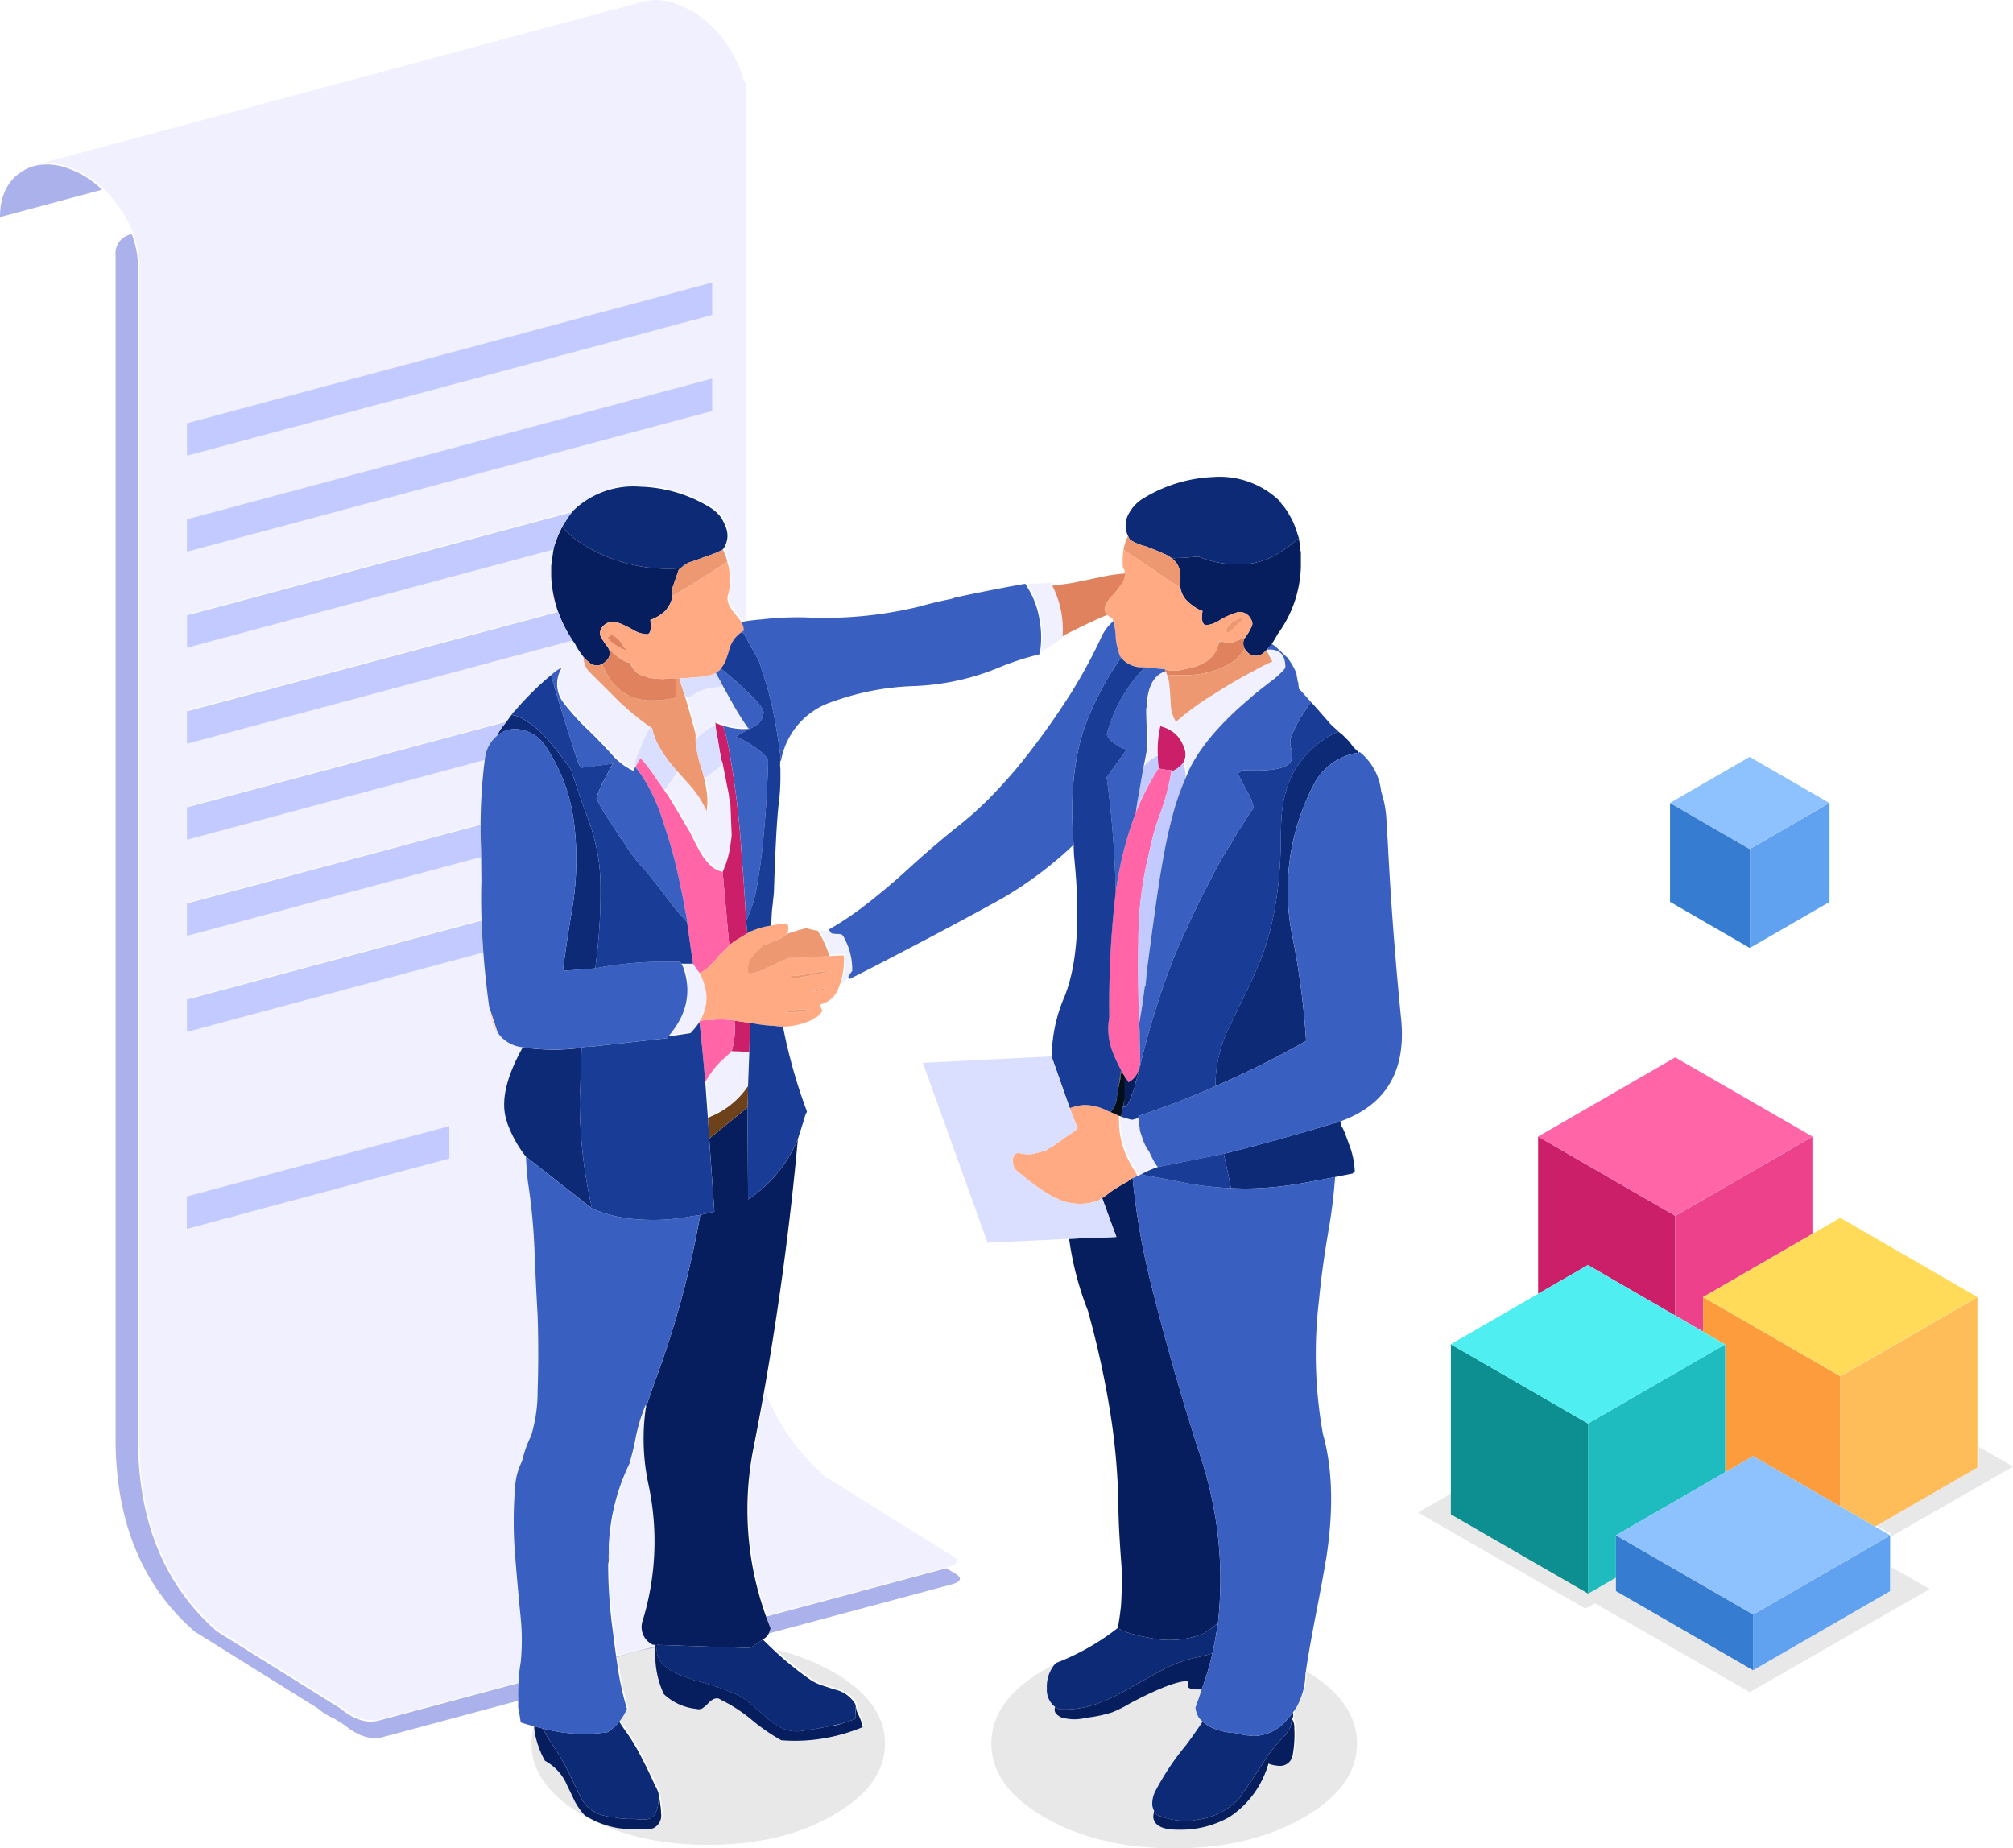 <svg xmlns="http://www.w3.org/2000/svg" xmlns:xlink="http://www.w3.org/1999/xlink" width="282.634" height="259.504" viewBox="0 0 282.634 259.504">
  <defs>
    <linearGradient id="linear-gradient" x1="-4133.547" y1="-1161.319" x2="-3919.01" y2="-1161.319" gradientUnits="objectBoundingBox">
      <stop offset="0" stop-color="#01253d"/>
      <stop offset="1" stop-color="#185076"/>
    </linearGradient>
  </defs>
  <g id="Grupo_10030" data-name="Grupo 10030" transform="translate(-1504.21 -25.099)">
    <path id="Trazado_1639" data-name="Trazado 1639" d="M1538.426,48.6a8.16,8.16,0,0,0-4.456-.438l84.551-22.717a7.7,7.7,0,0,1,5.171.242,14.3,14.3,0,0,1,6.836,5.413,15.89,15.89,0,0,1,2.523,5.261,2.352,2.352,0,0,1,.412,1.539V112.16l-.617.1v-.089q-.188-.277-1-1.27-1.27-1.548-.725-2.729a8.9,8.9,0,0,0-.188-4.366,6.065,6.065,0,0,0-.626-1.727,3.183,3.183,0,0,0,.358-3.275,6.04,6.04,0,0,0-.644-1.271,5.621,5.621,0,0,0-1.53-1.369,19.726,19.726,0,0,0-9.824-2.908,12.074,12.074,0,0,0-9.359,3.373q-.088.1-.175.206l-54.054,14.485v4.545l51.459-13.792q-.168,1.068-.327,2.277V105.9a17.509,17.509,0,0,0,.975,4.943l-52.117,13.962v4.545l54.148-14.508q.174.26.358.514l.179.358a14.183,14.183,0,0,0,1,1.458,2.992,2.992,0,0,0,.734,2q2.029,2.023,3.163,3.158.746.747,1.105,1.109,1.444,1.335,2.787,2.393.855.676,1.668,1.239a.625.625,0,0,0-.277.277,16.031,16.031,0,0,0-1.091,2.452,12.706,12.706,0,0,0-.9,2.273.921.921,0,0,0,.179.358.3.3,0,0,1-.089.2,1.131,1.131,0,0,0-.268.537,8.615,8.615,0,0,1-3-2.264q-1.553-1.705-3.1-3.221-.363-.355-.725-.7a34.125,34.125,0,0,1-2.662-2.944q-.126-.163-.246-.322a4.3,4.3,0,0,1-.447-4.823.258.258,0,0,1,.089-.179h-.089a5.677,5.677,0,0,0-1.369.993,42.232,42.232,0,0,0-4.992,4.921,4.12,4.12,0,0,0-.546.626q-.416.583-.751,1.02l-44.852,12.016v4.545l41.81-11.2a74.715,74.715,0,0,0-.586,9.095l-41.224,11.045v4.545l41.3-11.063.031,3.449q-.071,2.452.009,4.957.009.258.018.519l-41.354,11.076V169.8l41.6-11.148q.291,3.855.823,7.685.268,1.449.537,2.639a11.005,11.005,0,0,0,.635.913q.125.179.268.358a4.8,4.8,0,0,0,3.283,1.727q-3.552,6.361-2.281,10.262a5.349,5.349,0,0,0,.277.823,16.628,16.628,0,0,0,2.452,4.277q.089,1.816.277,3.543a84.279,84.279,0,0,1,.913,9.359q.179,4.635.447,9.359.179,5.359,0,10.638a21.418,21.418,0,0,1-.913,6.272,16.292,16.292,0,0,0-1.262,3.543,9.33,9.33,0,0,0-1,3.811,58.571,58.571,0,0,0,0,9.269q.358,4.545.814,9.09a32.53,32.53,0,0,1,0,6,25.851,25.851,0,0,0-.34,3.015l-19.567,5.252q-2.541.68-5.4-1.682l-17.349-10.826q-10.871-9.484-11.085-26.412V62.285a13.265,13.265,0,0,0-.882-4.487,18.015,18.015,0,0,0-4.165-6.232A13.1,13.1,0,0,0,1538.426,48.6Z" transform="translate(-24.435 0)" fill="#f0f0ff" fill-rule="evenodd"/>
    <path id="Trazado_1640" data-name="Trazado 1640" d="M1938.783,1316.906a12.29,12.29,0,0,0,0,1.646,12.8,12.8,0,0,0,1.19,4.885,7.735,7.735,0,0,0,4.563,2.076,1.057,1.057,0,0,0,.957-.152,5.542,5.542,0,0,0,.8-.725q.966-.957,1.682-.4a21.222,21.222,0,0,1,4.321,2.8,26.743,26.743,0,0,0,4.161,2.881,23.95,23.95,0,0,0,5.834-.241,25.136,25.136,0,0,0,5.6-1.6,7.451,7.451,0,0,0-.555-1.673,3.189,3.189,0,0,1-.4-1.262v-.107a.562.562,0,0,1-.08-.233,4.479,4.479,0,0,0-2.8-2q-.555-.17-1.763-.564a7.407,7.407,0,0,1-1.593-.725,45.054,45.054,0,0,1-5.149-4.142,30.041,30.041,0,0,1,8.03,3.131q7.274,4.17,7.274,10.039,0,5.887-7.274,10.056t-17.536,4.161q-10.271.018-17.545-4.151t-7.274-10.065a8.925,8.925,0,0,1,.389-2.63l.165.045a6.73,6.73,0,0,0,.161,1.3,13.257,13.257,0,0,0,1.351,3.552,6.946,6.946,0,0,1,3.123,3.472q.349.707,1.056,2.192a8.937,8.937,0,0,0,1.422,2,12.844,12.844,0,0,0,4.527,1.763,19.358,19.358,0,0,0,4.966.081,1.941,1.941,0,0,0,1.208-2.129,10.305,10.305,0,0,0-.143-1.494,8.825,8.825,0,0,0-.206-1.127v-.143a4.38,4.38,0,0,0-.5-1.136q-.985-2.2-1.7-3.543a29.086,29.086,0,0,0-2.693-4.465q-.336-.5-.635-.953a6.85,6.85,0,0,0,.823-1.257,2.611,2.611,0,0,0,.268-.554,39.655,39.655,0,0,1-1.181-5.091q-.165-1.05-.318-2.111A33.658,33.658,0,0,1,1938.783,1316.906Z" transform="translate(-342.389 -1060.647)" fill="#1d1d1b" fill-rule="evenodd" opacity="0.1"/>
    <path id="Trazado_1641" data-name="Trazado 1641" d="M1983.013,1157.974a67.875,67.875,0,0,1-.644-9.359,2.569,2.569,0,0,0,.089-.546v-2a29.209,29.209,0,0,1,2.908-11.551q.367-1.271.734-2.908a24.826,24.826,0,0,1,1.548-5.359v.456a30.382,30.382,0,0,0,.358,10.692,38.055,38.055,0,0,1-.769,19.084,2.748,2.748,0,0,0,1.4,3.48l.376.013c0,.07-.009.14-.014.21l-5.507,1.476Q1983.236,1159.84,1983.013,1157.974Z" transform="translate(-392.596 -904.113)" fill="#f0f0ff" fill-rule="evenodd"/>
    <path id="Trazado_1642" data-name="Trazado 1642" d="M2094.044,1116.98a30.565,30.565,0,0,0,8.392,11.774l17.349,10.826q2.3,1.172-.062,1.807l-.125.036-25.33,6.8a44.3,44.3,0,0,1-1.709-23.978q.732-3.74,1.4-7.489Z" transform="translate(-482.324 -896.313)" fill="#f0f0ff" fill-rule="evenodd"/>
    <path id="Trazado_1643" data-name="Trazado 1643" d="M2147.2,754.913a1.305,1.305,0,0,1-.278-.456.4.4,0,0,0,.278.089,12.767,12.767,0,0,0,1.646.277,3.814,3.814,0,0,0,.9.09,1.684,1.684,0,0,1,.537.089,1.549,1.549,0,0,1,.376.546,9.339,9.339,0,0,1,1.083,4.545,7.646,7.646,0,0,0-.545.814,5.835,5.835,0,0,1-1.271,1.271.257.257,0,0,0,.09-.179,10.413,10.413,0,0,0,.546-4.08q-.457,0-2,.089A17.518,17.518,0,0,0,2147.2,754.913Z" transform="translate(-527.701 -598.845)" fill="#f0f0ff" fill-rule="evenodd"/>
    <path id="Trazado_1644" data-name="Trazado 1644" d="M2305.063,1351.169q0,.072-.072.537a1.363,1.363,0,0,0,.152.931q.617,1.163,3.248,1.163a13.809,13.809,0,0,0,7.265-1.781,13.325,13.325,0,0,0,5.484-7.489,4.923,4.923,0,0,0,1.387.3,1.8,1.8,0,0,0,2.013-1.467,16.294,16.294,0,0,0,.233-3.785,2.342,2.342,0,0,0-.313-1.315l.161-.385v-.465a.071.071,0,0,1-.072-.036q.264-.353.51-.724a9.972,9.972,0,0,0,1.271-4.635c.011-.082.023-.167.036-.255q7.032,4.229,7.032,10.106.009,6.093-7.516,10.406t-18.145,4.3q-10.63,0-18.145-4.312t-7.524-10.4q0-6.084,7.524-10.388.711-.407,1.449-.778a4.868,4.868,0,0,0-1.011,3.239,3.031,3.031,0,0,0,1.172,2.63.747.747,0,0,0-.081.34q-.072.582.85,1.092a6.324,6.324,0,0,0,3.552.081,18.716,18.716,0,0,0,3.632-.752,17.275,17.275,0,0,0,2.541-1.271q5.923-3.131,8.106-3.131a1.515,1.515,0,0,1,0,.76q.179.421,1.36.42.3,0,.6,0c-.023.058-.046.116-.067.175q-.367,1.19-.814,2.371a3.593,3.593,0,0,0,.447,1.36,3.808,3.808,0,0,0,.564.613q-.974,1.492-2.353,3.342a36.558,36.558,0,0,0-4.241,6.344,3.868,3.868,0,0,0-.465,2.076,2.588,2.588,0,0,0,.224.7Z" transform="translate(-638.667 -1071.979)" fill="#1d1d1b" fill-rule="evenodd" opacity="0.1"/>
    <path id="Trazado_1645" data-name="Trazado 1645" d="M2312.336,487.118a11.99,11.99,0,0,0-1.637-4.357l-.179-.376q3-.089,3.355-.179.089.09.286.277a13.517,13.517,0,0,1,1.44,7.086v.188a13.338,13.338,0,0,1-3.176,2.085A13.671,13.671,0,0,0,2312.336,487.118Z" transform="translate(-662.026 -375.311)" fill="#f0f0ff" fill-rule="evenodd"/>
    <path id="Trazado_1646" data-name="Trazado 1646" d="M1725.612,245.856l-73.742,19.755v4.545l73.742-19.755Z" transform="translate(-121.237 -181.254)" fill="#f0f0ff" fill-rule="evenodd"/>
    <path id="Trazado_1647" data-name="Trazado 1647" d="M1725.612,321.206l-73.742,19.755v4.545l73.742-19.755Z" transform="translate(-121.237 -243.121)" fill="#f0f0ff" fill-rule="evenodd"/>
    <path id="Trazado_1648" data-name="Trazado 1648" d="M2044.277,569.184q-.55-2.072-1.105-3.982-.177-.608-.354-1.2h.555a4.932,4.932,0,0,0,.9-.546,5.534,5.534,0,0,1,1.628-.635q.368-.069.7-.125.57-.1,1.029-.152a1.64,1.64,0,0,1,.465-.089q.725,1.271,1.172,2.094,1.08,1.933,1.987,3.248.243.354.474.662-.233.026-.474.036A9.336,9.336,0,0,1,2048.1,568a.693.693,0,0,0-.286-.089v-.089h-.179a4.89,4.89,0,0,1-.626-.268,1.05,1.05,0,0,0,.027.25.068.068,0,0,0,.009.027.317.317,0,0,0,.054.081l-.036.018a6.868,6.868,0,0,0-2.783,2.156Z" transform="translate(-442.229 -441.201)" fill="#f0f0ff" fill-rule="evenodd"/>
    <path id="Trazado_1649" data-name="Trazado 1649" d="M2028.443,619.994q1.774,1.949,2.214,2.5.478.621.863,1.226a12.482,12.482,0,0,1,.953,1.772,7.54,7.54,0,0,0,.094-2.053,14.8,14.8,0,0,0-.452-2.581,7.57,7.57,0,0,0,1.145-.752q.649-.5,1.494-1.253-.465-.725-.286-.993a.856.856,0,0,0,.107.447.266.266,0,0,0,.089.188v.089a.257.257,0,0,0,.089.179v.089l.814,4.1a3.849,3.849,0,0,1,.09.716q.089.376.179.823l.179,4.456-.232,1.754q-.224,1-.59,2.138-.191.541-.407,1.114l0,.013a.046.046,0,0,0,0,.013l-.022.058h-.027a3.831,3.831,0,0,1-1.118-.447,2.481,2.481,0,0,1-.349-.25,7.392,7.392,0,0,1-.872-.913q-.215-.26-.452-.573a32.7,32.7,0,0,1-1.727-3.266q-1.475-2.505-2.313-3.9-.711-1.183-.962-1.561a1.44,1.44,0,0,1-.367-.546q1.215-1.651,1.776-2.559l.049-.081Z" transform="translate(-428.886 -486.687)" fill="#f0f0ff" fill-rule="evenodd"/>
    <path id="Trazado_1650" data-name="Trazado 1650" d="M1688.623,907.707l-36.853,9.877v4.545l36.853-9.878Z" transform="translate(-121.155 -724.671)" fill="#f0f0ff" fill-rule="evenodd"/>
    <path id="Trazado_1651" data-name="Trazado 1651" d="M2032.715,790.091q-1.637.268-3.1.447,3.866-4.447,2.112-9.591a2.717,2.717,0,0,0-.3-.591h1.637q.457.644.913,1.271a8.312,8.312,0,0,1,.993,3.274,6.459,6.459,0,0,1-.9,3.454.265.265,0,0,0-.09.188A10.621,10.621,0,0,1,2032.715,790.091Z" transform="translate(-431.391 -620.109)" fill="#f0f0ff" fill-rule="evenodd"/>
    <path id="Trazado_1652" data-name="Trazado 1652" d="M2058.569,853.272a12.954,12.954,0,0,1,2.4-3.149,12.985,12.985,0,0,0,1.306-1.217l2.478.1-.179,4.813q-.187.274-.385.532a11.717,11.717,0,0,1-4.858,3.744q-.2.1-.4.179Z" transform="translate(-455.16 -676.393)" fill="#f0f0ff" fill-rule="evenodd"/>
    <path id="Trazado_1653" data-name="Trazado 1653" d="M2157.919,1376.239a.315.315,0,0,1,.233-.081,12.26,12.26,0,0,0,1.521-.4A8.363,8.363,0,0,1,2157.919,1376.239Z" transform="translate(-536.732 -1108.966)" fill="#f0f0ff" fill-rule="evenodd"/>
    <path id="Trazado_1654" data-name="Trazado 1654" d="M2402.917,547.9a18.986,18.986,0,0,0,0-2.729q-.089-1.816-.09-3a1.766,1.766,0,0,0,.09-.546v-.179q.277-3.812,2.639-4.545l.089.089a1.456,1.456,0,0,0,.09.358,3.237,3.237,0,0,1,.278.913,3.067,3.067,0,0,1,.089.725q.09.734.179,2.46a5.242,5.242,0,0,0,.734,2.55,38.627,38.627,0,0,1,5.538-4.008q2.818-1.816,5.458-3.176a25.078,25.078,0,0,1,2.541-1.28,18.114,18.114,0,0,1-.814-1.637q2.64-.268,2.639,2.461,0,.268-1.458,1.548-3.087,2.353-3.731,3-5.914,5-8.267,9.726-.268.635-.546,1.271v-.089a4.54,4.54,0,0,0-.367-2l.179-.358a2.358,2.358,0,0,0-.089-1.915,4.372,4.372,0,0,0-1.262-1.906,5.286,5.286,0,0,0-2.013-1,15.183,15.183,0,0,0-.358,4.1,7.784,7.784,0,0,0-2,1.539Q2402.738,549.079,2402.917,547.9Z" transform="translate(-737.522 -417.731)" fill="#f0f0ff" fill-rule="evenodd"/>
    <path id="Trazado_1655" data-name="Trazado 1655" d="M2949.969,1101.256l.013.009-.854.492v18.275l-.009,0v-18.279Z" transform="translate(-1186.353 -883.587)" fill="#f0f0ff" fill-rule="evenodd"/>
    <path id="Trazado_1656" data-name="Trazado 1656" d="M2978.51,1172.525l0,0-2.112-1.221,14.374-8.3v-2.725l4.822,2.769-17.08,9.81v-.3l.027-.014-.027-.013Z" transform="translate(-1208.747 -932.049)" fill="#1d1d1b" fill-rule="evenodd" opacity="0.1"/>
    <path id="Trazado_1657" data-name="Trazado 1657" d="M2683.238,1210.032v-3.212l5.386,3.087-25.258,14.477-21.759-12.477-1.315.756-23.522-13.5,4.8-2.756v2.854l19.263,11.121v.018l3.91-2.259v1.883l19.254,11.121Z" transform="translate(-913.475 -961.71)" fill="#1d1d1b" fill-rule="evenodd" opacity="0.1"/>
    <path id="Trazado_1658" data-name="Trazado 1658" d="M2385.258,907.366l-.349-.573a.258.258,0,0,1-.089-.179,11.936,11.936,0,0,1-1.727-6.361v-.546a.345.345,0,0,1,.269.1,14.46,14.46,0,0,0,1.548.447,5.352,5.352,0,0,0,.9-.268,4.446,4.446,0,0,0,.089.823,1.678,1.678,0,0,0,.09.537,2.025,2.025,0,0,0,.089.635q.188.555.376,1.092a5.122,5.122,0,0,0,.447,1,1.909,1.909,0,0,0,.367.546q.357.823.912,1.816l.358.447a16.243,16.243,0,0,0-2.254.984q-.3.143-.564.3Q2385.509,907.786,2385.258,907.366Z" transform="translate(-721.599 -718.103)" fill="#f0f0ff" fill-rule="evenodd"/>
    <path id="Trazado_1659" data-name="Trazado 1659" d="M2751.219,1139.784v-.009l.465-.268,0,0Z" transform="translate(-1023.866 -914.992)" fill="#f0f0ff" fill-rule="evenodd"/>
    <path id="Trazado_1660" data-name="Trazado 1660" d="M2822.621,939.307v.013l-.009,0,.009,0v4.854l-3.91-2.259V927.917l19.245-11.108v13.658l-15.322,8.849Zm15.317-22.52.018-.009v.022Zm-15.317,30.953v0l-3.91,2.259v0Z" transform="translate(-1079.28 -732.119)" fill="#ed428b" fill-rule="evenodd"/>
    <path id="Trazado_1661" data-name="Trazado 1661" d="M2065.776,594.06v-.322a6.528,6.528,0,0,1-.2-.895q-.009-.081-.018-.179l.036-.018v-.268a4.91,4.91,0,0,1,.626.268h.09a.694.694,0,0,1,.286.089,1.973,1.973,0,0,0,.268.635q.269,1.091.546,2.46a125.222,125.222,0,0,1,1.906,16.534,1.618,1.618,0,0,1,.1.546v.188q.193,2.614.34,5.086.057.96.107,1.9v.089q.089.823.188,1.736l-1.637.993a4.925,4.925,0,0,0-.913.733l-.931-10.361h.027l.018-.027a.116.116,0,0,1,0-.031.046.046,0,0,1,0-.013l0-.014a.322.322,0,0,1,.022-.04q.34-.859.483-1.244a17.78,17.78,0,0,0,.492-1.968l.232-1.754-.179-4.456q-.089-.447-.179-.823a3.854,3.854,0,0,0-.089-.716l-.814-4.1v-.089a.259.259,0,0,1-.09-.179v-.089a.266.266,0,0,1-.089-.188.85.85,0,0,1-.107-.447q-.269-1.459-.448-2.639l-.018-.036A1.13,1.13,0,0,1,2065.776,594.06Zm3.982,40.325q.229.033.474.072h.179v.456q0,.358-.089,3.633l-2.479-.1a11.152,11.152,0,0,0,.394-4.268Q2068.875,634.25,2069.757,634.385Zm58.273-41.56a5.284,5.284,0,0,1,2.013,1,4.371,4.371,0,0,1,1.261,1.906,2.356,2.356,0,0,1,.09,1.915l-.179.358a3.75,3.75,0,0,1-1.637,1.181v-.179a8.872,8.872,0,0,1-1.816-.268q-.089-.913-.09-1.816A15.171,15.171,0,0,1,2128.03,592.825Zm72.127,68.643.166.1v14l-12.267-7.086-6.988,4.031V650.445Zm.166,22.184v0l-1.566.9,0,0Z" transform="translate(-460.901 -465.768)" fill="#cb2069" fill-rule="evenodd"/>
    <path id="Trazado_1662" data-name="Trazado 1662" d="M2009.937,642.226a1.8,1.8,0,0,0-.179-.814v-.179q-.136-.833-.3-1.664-.158-.81-.34-1.62-.26-1.349-.573-2.68-.68-2.881-1.61-5.677-.412-1.372-.881-2.595a24.883,24.883,0,0,0-1.942-4.026,16.9,16.9,0,0,0-1.355-1.915.3.3,0,0,0,.089-.2l.089-.089q.367-.626.546-.993a22.693,22.693,0,0,1,1.727,2.183q.2.3.412.608.568.83,1.226,1.754a1.44,1.44,0,0,0,.367.546q.251.378.962,1.561.838,1.391,2.313,3.9a32.649,32.649,0,0,0,1.727,3.266q.237.313.452.573a7.388,7.388,0,0,0,.872.913,2.535,2.535,0,0,0,.349.25,3.833,3.833,0,0,0,1.119.447l.931,10.361a.079.079,0,0,0-.089.089l-.09.089-.546.546a6.426,6.426,0,0,0-1.092,1.181l-.814.814a3.636,3.636,0,0,1-1.548,1.092q-.456-.626-.913-1.271-.537-3.722-.823-5.807A2.054,2.054,0,0,0,2009.937,642.226Zm5.037,19.934a12.939,12.939,0,0,0-2.4,3.149q-.357-4.366-.814-8.446a.265.265,0,0,1,.089-.188,6.7,6.7,0,0,1,1.083-.089,7.382,7.382,0,0,0,1.19-.089h.913a10.023,10.023,0,0,1,1.172.089,1.081,1.081,0,0,1,.465.089,11.152,11.152,0,0,1-.394,4.268A12.866,12.866,0,0,1,2014.974,662.161Zm55.32-24.211a51.682,51.682,0,0,1,2.729-10.531,36.93,36.93,0,0,1,3.176-6.183,8.871,8.871,0,0,0,1.816.268v.179a31.438,31.438,0,0,1-1.458,5.637,33.773,33.773,0,0,0-1.628,5.637,51.332,51.332,0,0,0-1.548,12.723q-.089,3.91.09,11.542a8.016,8.016,0,0,1,.09,1.279q0,1.083.089,3.812a4.959,4.959,0,0,1-.107.778,2.989,2.989,0,0,1-1.53,2.219,2.324,2.324,0,0,1-.358-.626c-.119-.071-.178-.133-.179-.188v-.009a5.323,5.323,0,0,1-.456-.716.286.286,0,0,1-.09-.188,21.254,21.254,0,0,1-1.181-2.541,8.913,8.913,0,0,1-.457-4.822,135.147,135.147,0,0,1,.9-17.626A1.924,1.924,0,0,1,2070.294,637.95Zm97.73,35-.009,0-19.245,11.108-.175-.1-19.089-11.023,19.255-11.112,19.236,11.1.018.014Z" transform="translate(-409.339 -488.265)" fill="#ff65a7" fill-rule="evenodd"/>
    <path id="Trazado_1663" data-name="Trazado 1663" d="M2967.456,1064.051v-21.173l-18.391,10.62-.855.492v18.275l4.872,2.814,14.374-8.3Z" transform="translate(-1185.607 -835.655)" fill="#ffbd59" fill-rule="evenodd"/>
    <path id="Trazado_1664" data-name="Trazado 1664" d="M2840.561,1042.7l19.254,11.117V1072.1l-12.24-7.068-3.928,2.268v-17.962l-3.087,1.78v0l3.078-1.776-3.078-1.781Zm0-.009v-.013l.013.009Z" transform="translate(-1097.22 -835.49)" fill="#fd9c3c" fill-rule="evenodd"/>
    <path id="Trazado_1665" data-name="Trazado 1665" d="M2855.855,982.933l-15.322,8.849-.013,0-.009,0,.009,0,19.254,11.117.85-.492,18.4-10.62-19.263-11.121Z" transform="translate(-1097.179 -784.585)" fill="#ffdb59" fill-rule="evenodd"/>
    <path id="Trazado_1666" data-name="Trazado 1666" d="M2750.26,1090.99v23.9l3.91-2.259v-5.972l.027.018,15.309-8.835v-17.961l-3.087,1.78-3.91,2.259-.009,0-1.566.9-10.2,5.892Z" transform="translate(-1023.078 -866.034)" fill="#1fbcbf" fill-rule="evenodd"/>
    <path id="Trazado_1667" data-name="Trazado 1667" d="M2661.874,1114.829V1090.94l-.018.009-19.245-11.121v23.88Z" transform="translate(-934.692 -865.992)" fill="#0d8e90" fill-rule="evenodd"/>
    <path id="Trazado_1668" data-name="Trazado 1668" d="M2674.041,1024.769l-.009,0-12.266-7.086-6.988,4.031-12.267,7.082.018.009,19.245,11.121.018-.009.465-.268,10.2-5.892,1.57-.9.009,0,3.91-2.259,3.078-1.776-3.078-1.78Z" transform="translate(-934.609 -814.964)" fill="#4eeef1" fill-rule="evenodd"/>
    <path id="Trazado_1669" data-name="Trazado 1669" d="M2896.863,757.89v0h0Zm-19.227,11.13,19.227-11.1v7.815l-19.245,11.112v-7.838Zm-.474-107.473,11.193-6.469v13.9l-11.193,6.469Z" transform="translate(-1127.271 -517.249)" fill="#60a2f0" fill-rule="evenodd"/>
    <path id="Trazado_1670" data-name="Trazado 1670" d="M2779.708,654.987v-.009l0,0Zm11.184,6.478.009,0v13.89l-11.193-6.469V655Zm-18.78,104.181V757.79l.027.018-.018.009,19.246,11.112v7.838Z" transform="translate(-1041.019 -517.167)" fill="#367dd1" fill-rule="evenodd"/>
    <path id="Trazado_1671" data-name="Trazado 1671" d="M2779.73,625.4l.018-.009,0,0,11.171-6.455,11.2,6.469-11.184,6.464-.009,0-11.184-6.46Zm-7.569,102.821.018-.009,15.309-8.835,3.928-2.268,12.239,7.068.009,0,4.872,2.814,2.112,1.221h0l.027.013-.027.013-19.228,11.1-.018-.009Z" transform="translate(-1041.06 -487.567)" fill="#8ec2ff" fill-rule="evenodd"/>
    <path id="Trazado_1672" data-name="Trazado 1672" d="M1504.21,161.482q0-4.223,2.818-6.227a6.012,6.012,0,0,1,1.62-.823.077.077,0,0,1,.054-.027,6.778,6.778,0,0,1,.662-.179,8.159,8.159,0,0,1,4.456.438,13.1,13.1,0,0,1,4.724,2.97Zm19.38,6.871v165.29q.215,16.928,11.085,26.412l17.349,10.826q2.863,2.362,5.4,1.682l19.567-5.252q-.065,1.165-.026,2.344v.13l-18.977,5.1q-2.532.68-5.4-1.682l-1.423-.895a8.988,8.988,0,0,1-2.29-1.422l-17.349-10.826q-10.862-9.484-11.085-26.412V166.877a2.726,2.726,0,0,1,2.085-2.962l.183-.049A13.262,13.262,0,0,1,1523.59,168.353Zm114.273,183.3q2.291,1.172-.062,1.807l-25.656,6.88q.068-.143.121-.286a3.927,3.927,0,0,0,.134-.429q-.331-.821-.626-1.646l25.329-6.8Zm-41.627,10.495c-.006.061-.01.12-.013.179a33.672,33.672,0,0,0-5.48,1.4c0-.032-.009-.065-.014-.1Z" transform="translate(0 -105.904)" fill="#abb1eb" fill-rule="evenodd"/>
    <path id="Trazado_1673" data-name="Trazado 1673" d="M1904.789,404.063a12.074,12.074,0,0,1,9.359-3.373,19.723,19.723,0,0,1,9.824,2.908,5.615,5.615,0,0,1,1.53,1.369,6.042,6.042,0,0,1,.644,1.271,3.185,3.185,0,0,1-.358,3.275,10.6,10.6,0,0,1-2.192.913q-1.905.725-2.532.9a4.276,4.276,0,0,0-1.19.823,22.4,22.4,0,0,1-14.141-3.637l-.3-.2a10.678,10.678,0,0,1-2.192-1.986,5.792,5.792,0,0,1,.358-.626.079.079,0,0,1,.09-.09,9.16,9.16,0,0,1,.926-1.342Q1904.7,404.164,1904.789,404.063Zm-1.458,64.616q.376-2.9.832-5.811.22-1.387.457-2.778.167-.981.286-1.964a41.751,41.751,0,0,0,.13-8.97q-.044-.447-.094-.895a26.493,26.493,0,0,0-.626-3.463,24.444,24.444,0,0,0-3.5-7.775q-.066-.1-.134-.188a5.093,5.093,0,0,0-3.3-2.031,3.852,3.852,0,0,0-3.319.886,6.728,6.728,0,0,1,1-1.548q.158-.2.34-.438.336-.437.752-1.02a.25.25,0,0,1,.179.1,1.492,1.492,0,0,1,.456.089,5.943,5.943,0,0,1,.68.277,13.942,13.942,0,0,1,4.08,3.454,42.237,42.237,0,0,1,2.961,3.9q.528,1.657,1.3,3.9.289.829.608,1.74.544,1.414.872,2.411.283.854.407,1.4a26,26,0,0,1,.913,7v1.092q0,1.774-.1,3.664-.172,3.148-.631,6.616Zm-7.632,21.813a5.342,5.342,0,0,1-.277-.823q-1.271-3.9,2.281-10.263a29.1,29.1,0,0,0,8.267.063q-.179,4.491-.179,5.386-.09,1.181-.09,2.362v.456a68.186,68.186,0,0,0,1.727,14.36l-9.278-7.265A16.635,16.635,0,0,1,1895.7,490.492Zm45.166,84.211q-.322.072-.635.152h-.161a1.578,1.578,0,0,1-.483.081.328.328,0,0,1-.241.081l-2.156.322a4.806,4.806,0,0,1-2.89-.242,8.442,8.442,0,0,1-2.4-1.6q-1.521-1.351-2.317-2a8.186,8.186,0,0,0-2.559-1.521,45.7,45.7,0,0,0-4.8-1.6,5.137,5.137,0,0,1-.805-.233l-1.109-.4q-.564-.242-1.038-.4a7.358,7.358,0,0,1-1.6-1.047,2.818,2.818,0,0,1-1.132-2.644c0-.022,0-.044,0-.067V563.3l13.054.447q.51-.322,1.011-.653.407-.263.805-.541.829.83,1.659,1.6a45,45,0,0,0,5.149,4.142,7.389,7.389,0,0,0,1.592.725q1.208.394,1.763.564a4.476,4.476,0,0,1,2.8,2,.563.563,0,0,0,.08.233v.483l-.08.805v.563q-.152.081-.313.152l-1.208.4a12.361,12.361,0,0,1-1.521.4.315.315,0,0,0-.233.081Zm31.682-8.849a33.564,33.564,0,0,0,8.7-4.93c-.006.033-.012.066-.018.1a1.977,1.977,0,0,1,.635.268,17.649,17.649,0,0,0,3.731,1,15.386,15.386,0,0,0,1.628.268,12.706,12.706,0,0,0,6-.823,11.66,11.66,0,0,0,2.085-1.539q-.268,1.826-.626,3.552-.079.386-.166.769-1.01.284-2.349.573a18.53,18.53,0,0,0-4.733,1.781q-.519.25-4.563,2.523a1.1,1.1,0,0,0-.429.259,26.8,26.8,0,0,1-4.232,1.95,13.1,13.1,0,0,1-4.312.76h-.76a1.269,1.269,0,0,1-.68-.34,3.032,3.032,0,0,1-1.172-2.63,4.87,4.87,0,0,1,1.011-3.239Q1972.413,566,1972.545,565.854Zm39.994-75.9.018.143q.027.125.045.242l.036.215q.152-.143,1.038,2.389a11.762,11.762,0,0,1,.841,3.919.226.226,0,0,0-.224.134l-.036.125q-1.36.268-2.505.5-3.722.725-5.216.966a45.468,45.468,0,0,1-7.176.644q-1.137,0-2.237-.054-.2-1.029-.5-2.478-.313-1.414-.492-2.344,7.8-1.951,15.541-4.313h.09q.385-.125.751-.25A1.536,1.536,0,0,0,2012.539,489.955ZM1996.4,477.59q.367-.734,1.816-3.821,1.548-3.006,2.729-5.824,3.006-6.9,3.185-17.357a43,43,0,0,1,.179-4.447,16.517,16.517,0,0,1,1.369-4.912,13.607,13.607,0,0,1,6.54-6.182,3.014,3.014,0,0,0,.456.367l1.092,1.091q.277.367.546.725l.635.635.09.179a8.344,8.344,0,0,0-6.272,4.456,32.043,32.043,0,0,0-3,21.366,110.476,110.476,0,0,1,1.915,14.629,124.783,124.783,0,0,1-12.732,6.361A18.929,18.929,0,0,1,1996.4,477.59Zm-8.8-67.524q-.554-.286-2.46-1.011a7.261,7.261,0,0,1-2.174-.913,1.956,1.956,0,0,1-.286-.537,3.336,3.336,0,0,1-.089-2.729,5.639,5.639,0,0,1,2.63-2.765l-.081.036a20.3,20.3,0,0,1,9.448-2.809,12.119,12.119,0,0,1,9.368,3.355,4.05,4.05,0,0,0,.626.814,9.017,9.017,0,0,1,.555.823v.089h.089v.089a8.188,8.188,0,0,1,.9,1.816q.277.734.555,1.637a4.356,4.356,0,0,0-.823.644,26.7,26.7,0,0,1-2.541,1.727,10.2,10.2,0,0,1-3,1.083,6.926,6.926,0,0,1-1.637.179,14.248,14.248,0,0,1-6.093-1.083q-1.181.089-2.272.179a12.016,12.016,0,0,0-1.458.089A4.269,4.269,0,0,0,1987.594,410.066Zm-70.826,174.693a4.753,4.753,0,0,1-.286,1.772,1.679,1.679,0,0,1-1.772,1.279q-.778,0-1.556-.072h-1a3.881,3.881,0,0,0-.778-.072h-.134l-.645-.143q-.635-.072-1.065-.143c-.185-.048-.373-.093-.563-.134a5.016,5.016,0,0,1-3.194-2.63.261.261,0,0,0-.072-.206q-1.208-2.487-1.843-3.758a32.538,32.538,0,0,0-2.129-3.543,16.494,16.494,0,0,1-1.212-2.067,22.377,22.377,0,0,0,9.086.519,7.67,7.67,0,0,0,1.637-1.463q.3.448.635.953a29.082,29.082,0,0,1,2.693,4.465q.716,1.342,1.7,3.543a4.386,4.386,0,0,1,.5,1.136v.564Zm78.091-9.654a.686.686,0,0,1,.268.089,9.848,9.848,0,0,0,2.094.456h.277l1.727.367a5.311,5.311,0,0,1,1,.089,6.266,6.266,0,0,0,4.9-2.452q.349-.4.671-.823a.071.071,0,0,0,.072.036v.465l-.161.385-.233,1.154a10.329,10.329,0,0,1-.7,1.083,21.276,21.276,0,0,0-3.391,4.33q-1.7,2.541-2.55,3.785-.313.465-.466.7a9.746,9.746,0,0,1-5.1,2.935.662.662,0,0,0-.313.081h-.152a1.569,1.569,0,0,0-.465.072l-.85.152h-.77a9.621,9.621,0,0,1-1.7-.152,10.023,10.023,0,0,1-1.7-.465,1.246,1.246,0,0,1-1.011-.85,2.6,2.6,0,0,1-.224-.7,3.866,3.866,0,0,1,.465-2.076,36.543,36.543,0,0,1,4.241-6.344q1.379-1.85,2.353-3.342A6.086,6.086,0,0,0,1994.86,575.105Z" transform="translate(-320.09 -307.265)" fill="#0d2a77" fill-rule="evenodd"/>
    <path id="Trazado_1674" data-name="Trazado 1674" d="M1925.75,445.434v-1.548q.159-1.209.327-2.277.019-.133.04-.264a15.683,15.683,0,0,1,1.181-2.917,10.679,10.679,0,0,0,2.192,1.986l.3.2a22.4,22.4,0,0,0,14.141,3.637,1.026,1.026,0,0,0-.268.179l-.913,2.639v.179a2.3,2.3,0,0,1,0,.9,3.3,3.3,0,0,1-.724,1.727,1.249,1.249,0,0,1-.179.277,6.155,6.155,0,0,1-1.8,1.194q-.187.086-.385.166.269,1.915-.456,2a4.081,4.081,0,0,1-2-.644q-.528-.29-.971-.505a7.224,7.224,0,0,0-1.49-.577,1.89,1.89,0,0,0-2,.993,1.308,1.308,0,0,0-.134.555,1.563,1.563,0,0,0,.134.635l.725,1.092a1.4,1.4,0,0,1,.268.358,1.365,1.365,0,0,1-.268,1.816,4.526,4.526,0,0,1-.546.456,1.642,1.642,0,0,1-2-.367,3.325,3.325,0,0,1-.635-.626,14.253,14.253,0,0,1-1-1.458l-.179-.358q-.184-.255-.358-.514a17.764,17.764,0,0,1-2.031-4A17.5,17.5,0,0,1,1925.75,445.434ZM1940.4,595.4l-.376-.014a2.748,2.748,0,0,1-1.4-3.48,38.059,38.059,0,0,0,.77-19.084,30.367,30.367,0,0,1-.358-10.692q.7-2.13,1.467-4.232a132.043,132.043,0,0,0,6.165-22.851l1.995-.456-.725-10.271,5.368-4.366.089,12.9a2.241,2.241,0,0,0,.349-.206,18.923,18.923,0,0,0,6.639-8.24q-1.632,17.867-4.769,35.565-.664,3.748-1.4,7.489a44.3,44.3,0,0,0,1.709,23.978q.3.825.626,1.646a3.929,3.929,0,0,1-.134.429,3.088,3.088,0,0,1-.121.286c-.015.036-.031.072-.049.107a1.594,1.594,0,0,1-.43.5l-.34.246q-.4.278-.805.541-.5.331-1.011.653l-13.054-.447v.277c0,.023,0,.045,0,.067a2.819,2.819,0,0,0,1.132,2.644,7.372,7.372,0,0,0,1.6,1.047q.475.161,1.038.4l1.109.4a5.124,5.124,0,0,0,.805.233,45.686,45.686,0,0,1,4.8,1.6,8.184,8.184,0,0,1,2.559,1.521q.8.644,2.317,2a8.435,8.435,0,0,0,2.4,1.6,4.806,4.806,0,0,0,2.89.242l2.156-.322a.328.328,0,0,0,.241-.081,1.574,1.574,0,0,0,.483-.081h.161q.313-.08.635-.152h.241a8.375,8.375,0,0,0,1.754-.483l1.208-.4q.161-.072.313-.152V605.2l.08-.805v-.376a3.187,3.187,0,0,0,.4,1.262,7.456,7.456,0,0,1,.555,1.673,25.146,25.146,0,0,1-5.6,1.6,23.95,23.95,0,0,1-5.834.242,26.765,26.765,0,0,1-4.16-2.881,21.217,21.217,0,0,0-4.322-2.8q-.716-.555-1.682.4a5.536,5.536,0,0,1-.8.725,1.057,1.057,0,0,1-.957.152,7.735,7.735,0,0,1-4.563-2.076,12.8,12.8,0,0,1-1.19-4.885,12.173,12.173,0,0,1,0-1.646q.005-.088.013-.179C1940.387,595.541,1940.392,595.471,1940.4,595.4Zm65.341-5.373q.179-2.55.089-5.547-.447-5.807-.447-8.813a93.348,93.348,0,0,0-1.279-13.725,129.865,129.865,0,0,0-3-13.448,43.779,43.779,0,0,1-2.639-10.092l6.639-.268-2-5.458a12.714,12.714,0,0,0,1.1-.814,24.382,24.382,0,0,1,2.532-1.539l.089-.1a1.554,1.554,0,0,1,.555-.358,101.3,101.3,0,0,0,2.568,14.789q3.1,12.4,7.05,24.578a54.8,54.8,0,0,1,2.532,21.339q-.068.862-.161,1.727a11.656,11.656,0,0,1-2.085,1.539,12.705,12.705,0,0,1-6,.823,15.408,15.408,0,0,1-1.628-.268,17.652,17.652,0,0,1-3.731-1,1.978,1.978,0,0,0-.635-.268c.006-.032.012-.065.018-.1Q2005.564,591.612,2005.737,590.029Zm20.176-134.055a1.623,1.623,0,0,1-2.541-.089,1.462,1.462,0,0,1-.277-.367,1.551,1.551,0,0,1,0-1.449l.188-.188a.257.257,0,0,1,.089-.179,6.563,6.563,0,0,0,.626-1.092,1.022,1.022,0,0,0,0-1.181,1.713,1.713,0,0,0-1.906-.993,10.367,10.367,0,0,0-2.443,1.083,4.337,4.337,0,0,1-2.013.734q-.716-.188-.447-2a.686.686,0,0,0-.268-.089,6.913,6.913,0,0,1-2.094-1.539,3.36,3.36,0,0,1-.734-1.637,2.828,2.828,0,0,1,0-1V444.61H2014v-.179a.257.257,0,0,0-.089-.179,2.736,2.736,0,0,0-1-1.369,12.013,12.013,0,0,1,1.458-.089q1.091-.09,2.273-.179a14.246,14.246,0,0,0,6.093,1.083,6.929,6.929,0,0,0,1.638-.179,10.2,10.2,0,0,0,3-1.083,26.682,26.682,0,0,0,2.541-1.727,4.36,4.36,0,0,1,.823-.644v.089q.09.555.179,1.1v.447a.259.259,0,0,0,.089.179v2.192a16.781,16.781,0,0,1-3.275,9.448q-.447.814-.814,1.369-.367.447-.725.805A.572.572,0,0,1,2025.913,455.973Zm-101.34,151.171a16.489,16.489,0,0,0,1.212,2.067,32.523,32.523,0,0,1,2.129,3.543q.635,1.271,1.843,3.758a.261.261,0,0,1,.072.206,5.016,5.016,0,0,0,3.194,2.63q.286.063.564.134.43.072,1.065.143l.644.143h.134a3.879,3.879,0,0,1,.778.072h1q.779.071,1.557.072a1.679,1.679,0,0,0,1.772-1.279,4.751,4.751,0,0,0,.286-1.772v-.42a8.775,8.775,0,0,1,.206,1.127,10.321,10.321,0,0,1,.143,1.494,1.942,1.942,0,0,1-1.208,2.129,19.353,19.353,0,0,1-4.966-.081,12.844,12.844,0,0,1-4.527-1.762,8.935,8.935,0,0,1-1.423-2q-.707-1.485-1.056-2.192a6.944,6.944,0,0,0-3.123-3.471,13.259,13.259,0,0,1-1.351-3.552,6.721,6.721,0,0,1-.161-1.3Q1923.976,607.005,1924.573,607.144Zm81.531-87.369a3.049,3.049,0,0,1,.089-.725.265.265,0,0,0,.089-.188v-3.078a.057.057,0,0,1,.027-.036.248.248,0,0,0,.152.036,2.326,2.326,0,0,0,.358.626,2.99,2.99,0,0,0,1.53-2.219h.072q-.3,1.235-.59,2.13a8.5,8.5,0,0,1-.546,1.816q-.555,1.727-1.092,1.727h-.179A.079.079,0,0,1,2006.1,519.776Zm10.974,81.889q-.3,0-.6,0-1.181,0-1.36-.421a1.521,1.521,0,0,0,0-.76q-2.183,0-8.106,3.131a17.289,17.289,0,0,1-2.541,1.271,18.715,18.715,0,0,1-3.633.752,6.324,6.324,0,0,1-3.552-.081q-.922-.51-.85-1.092a.748.748,0,0,1,.08-.34,1.269,1.269,0,0,0,.68.34h.76a13.1,13.1,0,0,0,4.313-.76,26.792,26.792,0,0,0,4.232-1.95,1.105,1.105,0,0,1,.43-.26q4.044-2.273,4.563-2.523a18.52,18.52,0,0,1,4.733-1.781q1.339-.288,2.349-.573A39.794,39.794,0,0,1,2017.078,601.664Zm-5.695,17.827a10.014,10.014,0,0,0,1.7.465,9.627,9.627,0,0,0,1.7.152h.769l.85-.152a1.57,1.57,0,0,1,.465-.072h.152a.662.662,0,0,1,.313-.081,9.749,9.749,0,0,0,5.1-2.935q.152-.233.465-.7.85-1.244,2.55-3.785a21.288,21.288,0,0,1,3.391-4.33,10.344,10.344,0,0,0,.7-1.083l.233-1.154a2.345,2.345,0,0,1,.313,1.315,16.263,16.263,0,0,1-.233,3.785,1.8,1.8,0,0,1-2.013,1.467,4.918,4.918,0,0,1-1.387-.3,13.322,13.322,0,0,1-5.484,7.489,13.807,13.807,0,0,1-7.265,1.781q-2.63,0-3.248-1.163a1.365,1.365,0,0,1-.152-.93q.072-.466.072-.537v-.081A1.246,1.246,0,0,0,2011.383,619.492Z" transform="translate(-344.147 -339.367)" fill="#061e5d" fill-rule="evenodd"/>
    <path id="Trazado_1675" data-name="Trazado 1675" d="M1702.338,283.989q-.021.131-.04.264l-51.46,13.792V293.5l54.054-14.485a9.158,9.158,0,0,0-.926,1.342.079.079,0,0,0-.089.089,5.848,5.848,0,0,0-.358.626A15.688,15.688,0,0,0,1702.338,283.989Zm-51.509,27.539v-4.545l52.117-13.962a17.759,17.759,0,0,0,2.031,4Zm41.846,2c-.012.093-.024.185-.036.277l-41.81,11.2v-4.545l44.852-12.016q-.181.242-.34.438a6.727,6.727,0,0,0-1,1.548A4.815,4.815,0,0,0,1692.675,313.533ZM1650.829,338.5V333.95l41.224-11.045q-.006,1.619.058,3.243l.013,1.284Zm0,13.484v-4.545l41.354-11.077q.086,2.242.25,4.474Zm0-67.417v-4.545l73.742-19.755v4.545Zm0-13.483v-4.545l73.742-19.755v4.545Zm-.018,108.556v-4.545l36.853-9.877v4.545Zm133.778-61.744q.277-1.637.555-3.185a7.775,7.775,0,0,1,2-1.539q0,.9.089,1.816a36.925,36.925,0,0,0-3.176,6.182Q1784.231,319.8,1784.589,317.89Zm4.456,4.357q-.725,2.729-1.458,7.1-.626,3.722-2,14.172-.09,1-.179,2h-.089q-.358,2.917-.823,5.458-.179-7.632-.089-11.542a51.3,51.3,0,0,1,1.548-12.723,33.758,33.758,0,0,1,1.628-5.637,31.459,31.459,0,0,0,1.458-5.637,3.749,3.749,0,0,0,1.637-1.181,4.534,4.534,0,0,1,.367,2v.089A35.634,35.634,0,0,0,1789.044,322.247Z" transform="translate(-120.368 -182.011)" fill="#c3caff" fill-rule="evenodd"/>
    <path id="Trazado_1676" data-name="Trazado 1676" d="M1975.969,469.685l-.725-1.092a1.56,1.56,0,0,1-.134-.635,1.306,1.306,0,0,1,.134-.555,1.89,1.89,0,0,1,2-.993,7.22,7.22,0,0,1,1.49.577q.443.216.971.505a4.081,4.081,0,0,0,2,.644q.725-.089.456-2,.2-.079.385-.166a6.156,6.156,0,0,0,1.8-1.194,1.241,1.241,0,0,0,.179-.277,3.3,3.3,0,0,0,.725-1.727q1.459-.814,3.731-2.264,1.033-.643,1.87-1.172,1.294-.824,2.12-1.378a8.9,8.9,0,0,1,.188,4.366q-.546,1.181.724,2.729.814.993,1,1.271v.089a1.728,1.728,0,0,1,.367,1.271.277.277,0,0,0-.188.1,4.18,4.18,0,0,0-1.816,2.532q-.456,1.458-.546,1.637a4.811,4.811,0,0,1-.644,1,1,1,0,0,1-.358.367,2.7,2.7,0,0,1-.358.268,3.735,3.735,0,0,1-.492.206,7.3,7.3,0,0,1-1.968.349q-2,.179-2.63.179h-.734q-.42,0-.93.04-.248.02-.519.049a9.534,9.534,0,0,1-1.459-.09,1.772,1.772,0,0,1-.546-.089h-.089l-1.36-.465-.412-.3-.134-.134a2.589,2.589,0,0,1-.635-1.208h-.1q-1.172-.09-3.087-2.085A1.4,1.4,0,0,0,1975.969,469.685Zm20,52.985q-.245-.039-.474-.072-.882-.135-1.521-.206a1.078,1.078,0,0,0-.465-.089,10.017,10.017,0,0,0-1.172-.09h-.913a7.378,7.378,0,0,1-1.19.09,6.678,6.678,0,0,0-1.083.089,6.461,6.461,0,0,0,.9-3.454,8.311,8.311,0,0,0-.993-3.275,3.636,3.636,0,0,0,1.548-1.092l.814-.814a6.449,6.449,0,0,1,1.092-1.181l.546-.546.089-.09a.079.079,0,0,1,.089-.089,4.921,4.921,0,0,1,.913-.733l1.637-.993a1.95,1.95,0,0,1,.716-.367,10.028,10.028,0,0,1,2.639-.725,7.23,7.23,0,0,1,2.282-.179,1.517,1.517,0,0,1-.089,1.36l-.1.089a3.942,3.942,0,0,1-1.459.814q-1.449.555-1.816.733a6.585,6.585,0,0,0-1.637,1.727q-.179.179-.179.268a2.134,2.134,0,0,0-.268,1.1v.716a.709.709,0,0,0,.448.09,7.342,7.342,0,0,0,2.281-.805q1.539-.734,3-1.369h1.458q2.72-.179,4.259-.268t2-.089a10.4,10.4,0,0,1-.546,4.08.258.258,0,0,1-.089.179,3.609,3.609,0,0,1-2.729,2.639q.1.277.367.913a9.119,9.119,0,0,1-.734.814,2.25,2.25,0,0,0-.537.268l-.089.1a9.626,9.626,0,0,1-4.187,1,6.726,6.726,0,0,1-1.092-.089,20.7,20.7,0,0,1-3.543-.456Zm49.988-58.264a3.84,3.84,0,0,1,1.092-1.727,12.118,12.118,0,0,0,1.458-1.906,1.8,1.8,0,0,0,.269-1.181,1.738,1.738,0,0,0-.269-.9,10.505,10.505,0,0,1,.09-2.46q1.449,1,3.9,2.639a10.012,10.012,0,0,1,1.27.9q1.637,1.091,2.818,1.825a3.361,3.361,0,0,0,.734,1.637,6.915,6.915,0,0,0,2.094,1.539.684.684,0,0,1,.268.089q-.268,1.816.448,2a4.338,4.338,0,0,0,2.013-.734,10.372,10.372,0,0,1,2.442-1.083,1.713,1.713,0,0,1,1.906.993,1.022,1.022,0,0,1,0,1.181,6.536,6.536,0,0,1-.626,1.092.335.335,0,0,1-.277.277q-.627.268-1.271.537a2.508,2.508,0,0,1-1.906,0,.556.556,0,0,1-.367-.089h-.09v.358a3.987,3.987,0,0,1-2.451,2.917,6.452,6.452,0,0,1-1.548.546l-1.637.367h-1.271a6.038,6.038,0,0,1-.635-.188q-.913-.09-2.819-.268h-.733a3.8,3.8,0,0,1-2.631-1.36,1.013,1.013,0,0,0-.179-.277q-.09-.277-.179-.635a8.232,8.232,0,0,1-.376-1.906,8.47,8.47,0,0,0-.358-2.273.536.536,0,0,0-.089-.367,4.174,4.174,0,0,1-.734-.546A1.111,1.111,0,0,1,2045.954,464.406Zm-69.358,3.731q0,.089-.179.268-.268.188-.268.277a5.929,5.929,0,0,0,1.36,1.092,8.709,8.709,0,0,0,1.458.725,5.246,5.246,0,0,1-.913-1.19A3.2,3.2,0,0,0,1976.6,468.137Zm25.186,47.984v.367a28.955,28.955,0,0,0,2.908-.456,18.933,18.933,0,0,0,2.72-.635,20.785,20.785,0,0,0-2.81.358A14.284,14.284,0,0,1,2001.782,516.12Zm.993,4.724q-1.083.188-1.816.367a9.423,9.423,0,0,0,3.641-.456Q2004.054,520.755,2002.775,520.844Zm1.825-2.451a10.327,10.327,0,0,0,1.181-.179,5.95,5.95,0,0,0,1.271-.456A14.289,14.289,0,0,0,2004.6,518.393Zm60.447-52.529a2.961,2.961,0,0,0-1.458.814,3.915,3.915,0,0,0-.734,1l.555.277,1.906-1.915Zm-19.46,81.339-.358.358a7.148,7.148,0,0,1-3.731.465,6.648,6.648,0,0,1-2.183-.644.683.683,0,0,0-.268-.089,24.906,24.906,0,0,1-3.266-2.085q-.823-.635-1.816-1.459a1.852,1.852,0,0,1-.913-1.727q0-1.27,1.181-1a2.433,2.433,0,0,0,.537.089,3.474,3.474,0,0,0,1.369-.089q.725-.179,1.637-.447a2.008,2.008,0,0,1,.734-.456q2.443-1.727,3.633-2.55a.282.282,0,0,0-.166-.089h.166l-1.1-2.818a8.086,8.086,0,0,1,2-.447,7.325,7.325,0,0,1,3.454.912.744.744,0,0,1,.277.09q.627.268,1.181.537v.546a11.939,11.939,0,0,0,1.727,6.361.258.258,0,0,0,.089.179q.179.295.349.573.25.42.465.8a.364.364,0,0,0-.268.089c-.125.06-.277.122-.456.188a1.558,1.558,0,0,0-.555.358l-.089.1a24.37,24.37,0,0,0-2.532,1.539,12.747,12.747,0,0,1-1.1.814Z" transform="translate(-386.636 -353.982)" fill="#ffaa83" fill-rule="evenodd"/>
    <path id="Trazado_1677" data-name="Trazado 1677" d="M1976.936,449.3q.627-.179,2.532-.9a10.591,10.591,0,0,0,2.192-.913,6.065,6.065,0,0,1,.626,1.727q-.826.554-2.121,1.378-.837.529-1.87,1.172-2.273,1.449-3.731,2.264a2.307,2.307,0,0,0,0-.9v-.179l.913-2.639a1.036,1.036,0,0,1,.268-.179A4.274,4.274,0,0,1,1976.936,449.3Zm-7.037,21.934q-1.343-1.059-2.787-2.393-.359-.362-1.105-1.109-1.134-1.135-3.163-3.158a2.993,2.993,0,0,1-.733-2,3.331,3.331,0,0,0,.635.626,1.642,1.642,0,0,0,2,.367,1.982,1.982,0,0,0,.268.635,7.881,7.881,0,0,0,2.389,3.149,6.879,6.879,0,0,0,4.25,1.306,14.462,14.462,0,0,0,3.355-.367q.108-1.083.108-2.72h.447q.358,1.262.814,2.63.177.591.353,1.2.555,1.91,1.105,3.981v.9a6.345,6.345,0,0,0,.268,1.816,11.238,11.238,0,0,0,.443,1.749q.127.406.291.89v.09q.089.367.179.644v.089a14.811,14.811,0,0,1,.452,2.581,7.541,7.541,0,0,1-.094,2.053,12.548,12.548,0,0,0-.953-1.772q-.386-.6-.864-1.226-.441-.547-2.214-2.5l-.049-.054a.079.079,0,0,0-.089-.089q-3.006-3.364-3.463-5.995a.25.25,0,0,1-.179-.1Q1970.754,471.91,1969.9,471.234Zm68.647-25.656a1.955,1.955,0,0,0,.287.537,7.258,7.258,0,0,0,2.174.913q1.906.725,2.46,1.011a4.26,4.26,0,0,1,1.262.716,2.733,2.733,0,0,1,1,1.369.257.257,0,0,1,.09.179v.179h.089v1.369a2.84,2.84,0,0,0,0,1q-1.181-.734-2.818-1.825a10.019,10.019,0,0,0-1.271-.9q-2.452-1.637-3.9-2.639A7.208,7.208,0,0,1,2038.546,445.578Zm-45.165,55.07a9.9,9.9,0,0,0,1.628.367,1.305,1.305,0,0,0,.278.456,17.5,17.5,0,0,1,1.36,3.1q-1.539.089-4.259.268h-1.458q-1.458.635-3,1.369a7.343,7.343,0,0,1-2.282.805.708.708,0,0,1-.447-.089V506.2a2.134,2.134,0,0,1,.268-1.1q0-.089.179-.268a6.586,6.586,0,0,1,1.637-1.727q.367-.179,1.816-.734a3.942,3.942,0,0,0,1.458-.814l.1-.089A28.358,28.358,0,0,1,1993.381,500.648Zm1.727,8.822a10.336,10.336,0,0,1-1.181.179,14.3,14.3,0,0,1,2.452-.635A5.951,5.951,0,0,1,1995.108,509.47Zm-4.823,3q.734-.179,1.816-.367,1.28-.089,1.825-.089A9.426,9.426,0,0,1,1990.286,512.467Zm6.451-5.816a18.922,18.922,0,0,1-2.72.635,28.958,28.958,0,0,1-2.908.456v-.367a14.282,14.282,0,0,0,2.818-.367A20.788,20.788,0,0,1,1996.736,506.651Zm56-47.438-.555-.277a3.907,3.907,0,0,1,.733-1,2.961,2.961,0,0,1,1.458-.814l.269.179Zm-7.829,5.9h1.736a12.453,12.453,0,0,0,6.093-1.539,5.245,5.245,0,0,0,2.174-2.183,1.436,1.436,0,0,0,.277.367,1.623,1.623,0,0,0,2.541.09.571.571,0,0,0,.277-.277,18.243,18.243,0,0,0,.814,1.637,25.074,25.074,0,0,0-2.541,1.279q-2.64,1.36-5.458,3.176a38.608,38.608,0,0,0-5.538,4.008,5.246,5.246,0,0,1-.734-2.55q-.09-1.727-.179-2.461a3.049,3.049,0,0,0-.09-.725,3.228,3.228,0,0,0-.277-.913A4.7,4.7,0,0,0,2044.908,465.11Z" transform="translate(-375.963 -345.237)" fill="#ed9870" fill-rule="evenodd"/>
    <path id="Trazado_1678" data-name="Trazado 1678" d="M1959.737,493.041a37.9,37.9,0,0,0-5.816,1.906,34.475,34.475,0,0,1-11.64,2.541,36.909,36.909,0,0,0-11.533,2.183,10.658,10.658,0,0,0-7.274,8.276,2.736,2.736,0,0,1-.09-.635q-.089-.734-.188-1.458-.358-2.362-.725-4.268a49.325,49.325,0,0,0-1.637-6.182.379.379,0,0,1-.089-.277,5.972,5.972,0,0,0-.277-.814,3.444,3.444,0,0,0-.268-.725.079.079,0,0,1-.09-.089l-1.816-3.275a1.6,1.6,0,0,1-.277-.358.276.276,0,0,1,.188-.1,1.728,1.728,0,0,0-.367-1.271l.617-.1q1.259-.192,2.29-.264a43.615,43.615,0,0,1,6.272-.277,55.987,55.987,0,0,0,15.9-1.539q2.281-.635,4.545-1.083a4.417,4.417,0,0,1,1-.286q4.635-.993,9.27-1.816.1.089.188.179l.179.376a11.99,11.99,0,0,1,1.638,4.357,13.665,13.665,0,0,1,.089,4.724A.687.687,0,0,0,1959.737,493.041Zm-67.166,1.906h.089a.257.257,0,0,0-.089.179,4.3,4.3,0,0,0,.447,4.823q.12.159.246.322a34.134,34.134,0,0,0,2.662,2.944q.361.343.725.7,1.551,1.515,3.1,3.221a8.619,8.619,0,0,0,3,2.264,1.132,1.132,0,0,1,.269-.537,16.921,16.921,0,0,1,1.355,1.915,24.9,24.9,0,0,1,1.942,4.026q.469,1.223.881,2.595.93,2.8,1.611,5.677.312,1.331.573,2.68.181.81.34,1.62.16.832.3,1.664v.179a1.8,1.8,0,0,1,.179.814,2.056,2.056,0,0,1,.089.644q-.814-.912-1.906-2.192l-.47-.626q-1.879-2.493-2.908-3.762-.682-.847-.988-1.15a19.911,19.911,0,0,1-2.532-3.373,16.225,16.225,0,0,1-1.279-1.906q-.361-.558-.671-1.042a23.782,23.782,0,0,1-1.968-3.324,2.847,2.847,0,0,1,.224-.756q.229-.592.689-1.6a1.038,1.038,0,0,0,.179-.268q.546-1.1,1.1-2.1l.179-.179q-.09,0-2.094.268a1.845,1.845,0,0,0-.635.1q-1.458.188-1.816.188-.268,0-1.369-3.731-.088-.268-.183-.555-.289-.892-.64-1.986-.374-1.206-.68-2.205-1.1-3.6-1.315-4.532A5.668,5.668,0,0,1,1892.57,494.947ZM1881.342,520.2q-.064-1.624-.058-3.243a74.662,74.662,0,0,1,.586-9.095q.017-.138.036-.277a4.814,4.814,0,0,1,1.664-3.1,3.852,3.852,0,0,1,3.319-.886,5.092,5.092,0,0,1,3.3,2.031c.046.062.09.124.134.188a24.447,24.447,0,0,1,3.5,7.775,26.449,26.449,0,0,1,.626,3.463q.051.448.094.895a41.751,41.751,0,0,1-.13,8.97q-.119.983-.286,1.964-.236,1.391-.456,2.778-.456,2.914-.832,5.811l4.545-.358a51.208,51.208,0,0,1,10.191-.931l1.718.018.179.268a2.723,2.723,0,0,1,.3.59q1.754,5.145-2.111,9.592l-.179.268-10.638,1.19-.3.009a9.609,9.609,0,0,0-1.056.08v.063a29.1,29.1,0,0,1-8.267-.063,4.8,4.8,0,0,1-3.284-1.727q-.143-.179-.269-.358l-1.172-3.552q-.532-3.831-.823-7.685-.165-2.232-.25-4.474-.01-.261-.018-.519-.081-2.505-.009-4.957l-.031-3.449Zm22.225,52.171a28.076,28.076,0,0,0,7.363-.447q.636-.09,1.181-.179a132.042,132.042,0,0,1-6.165,22.851q-.77,2.1-1.467,4.232v-.456a24.8,24.8,0,0,0-1.548,5.359q-.367,1.637-.734,2.908a29.209,29.209,0,0,0-2.908,11.551v.993a12.785,12.785,0,0,0-.089,1.548,67.9,67.9,0,0,0,.644,9.359q.222,1.866.483,3.7c0,.034.009.066.014.1q.153,1.062.318,2.112a39.651,39.651,0,0,0,1.181,5.091,2.614,2.614,0,0,1-.268.555,6.88,6.88,0,0,1-.823,1.257,7.677,7.677,0,0,1-1.638,1.463,22.376,22.376,0,0,1-9.086-.519q-.6-.139-1.212-.3l-.166-.045q-.841-.226-1.714-.5-.1-.537-.188-1.172-.09-.465-.179-.913V639.82q-.039-1.179.027-2.344a25.832,25.832,0,0,1,.34-3.015,32.549,32.549,0,0,0,0-6q-.456-4.545-.814-9.09a58.658,58.658,0,0,1,0-9.269,9.333,9.333,0,0,1,1-3.811,16.286,16.286,0,0,1,1.261-3.543,21.408,21.408,0,0,0,.913-6.272q.179-5.279,0-10.638-.268-4.724-.447-9.359a84.246,84.246,0,0,0-.913-9.359q-.188-1.727-.277-3.543l9.278,7.265A18.63,18.63,0,0,0,1903.566,572.376Zm60.805-52.43a53.868,53.868,0,0,1-10.173,7.542q-7.095,3.9-14.271,7.623-3.463,1.825-6.916,3.552a.813.813,0,0,1-.09-.367,7.727,7.727,0,0,1,.546-.814,9.335,9.335,0,0,0-1.083-4.545,1.549,1.549,0,0,0-.376-.546,1.684,1.684,0,0,0-.537-.09,3.821,3.821,0,0,1-.9-.089,1.408,1.408,0,0,1-.375-.546,44,44,0,0,0,4.921-3.275q3.177-2.451,6.165-5.18,3.462-3.176,7.095-6.084a48.04,48.04,0,0,0,4.1-3.633,69.846,69.846,0,0,0,6.174-7.1q2.72-3.543,5.18-7.363a72.417,72.417,0,0,0,4.545-8.267,6.558,6.558,0,0,1,1.727-2.362,8.481,8.481,0,0,1,.358,2.273,8.219,8.219,0,0,0,.376,1.906q.09.358.179.635a1.023,1.023,0,0,1,.179.277,44.43,44.43,0,0,0-4.456,8.088q-3.087,7.176-2.183,18.27A.256.256,0,0,0,1964.371,519.945ZM1982.1,642.271a3.584,3.584,0,0,1-.447-1.36q.447-1.181.814-2.371c.022-.059.044-.116.067-.174a39.736,39.736,0,0,0,1.494-5.042q.086-.383.166-.769.358-1.727.626-3.552.093-.864.161-1.727a54.8,54.8,0,0,0-2.532-21.339q-3.955-12.177-7.051-24.578a101.343,101.343,0,0,1-2.568-14.789q.268-.1.456-.188a.364.364,0,0,1,.268-.09q.269-.152.564-.3l.394.188q2.264.358,6.424,1.2a46.26,46.26,0,0,0,5.7.6q1.1.054,2.237.054a45.482,45.482,0,0,0,7.175-.644q1.494-.242,5.216-.966a75.885,75.885,0,0,1-.993,7.874q-.9,5.35-1.262,9.35a63.684,63.684,0,0,0,.537,18.825q2,7.078.546,16.982-.447,2.818-1.548,8.464-1.034,5.372-1.414,8.1c-.013.087-.025.172-.036.255a9.964,9.964,0,0,1-1.27,4.635q-.246.372-.51.725-.323.425-.671.823a6.267,6.267,0,0,1-4.9,2.451,5.32,5.32,0,0,0-1-.089l-1.727-.367h-.277a9.846,9.846,0,0,1-2.094-.456.685.685,0,0,0-.268-.089,6.093,6.093,0,0,1-1.709-1.024A3.814,3.814,0,0,1,1982.1,642.271Zm15.094-94.974a110.5,110.5,0,0,0-1.915-14.629,32.043,32.043,0,0,1,3-21.366,8.345,8.345,0,0,1,6.272-4.456.256.256,0,0,1,.179-.089,8.193,8.193,0,0,1,3,5.547,14.922,14.922,0,0,1,.734,3.82q.089,1.816.179,3,.636,12.633,1.915,25.356.957,10.683-8.527,14.119-.367.125-.751.25h-.09q-7.739,2.362-15.541,4.313l-9.269,1.852-.358-.447q-.555-.993-.912-1.816a1.91,1.91,0,0,1-.367-.546,5.112,5.112,0,0,1-.447-1q-.188-.537-.376-1.092a2.016,2.016,0,0,1-.09-.635,1.693,1.693,0,0,1-.089-.537,4.419,4.419,0,0,1-.09-.823v-.277a110.459,110.459,0,0,0,10.817-4.178A124.775,124.775,0,0,0,1997.189,547.3Zm-1.181-50.623a.849.849,0,0,0,.089.367,3.055,3.055,0,0,0,.089.725v.089l.089.1,1.637,1.816-.09.089a1.735,1.735,0,0,0-.456.626,18.882,18.882,0,0,0-2.272,4.1,2.712,2.712,0,0,0,0,1.727,3.517,3.517,0,0,1,0,1.637q-.546,1.628-6.818,1.36a1.037,1.037,0,0,0-.268.179q-.376.179-.376.367.089.179,1.19,2.273a7.743,7.743,0,0,1,1,2.452,57.788,57.788,0,0,0-3.364,5.368,1.193,1.193,0,0,0-.188.268.079.079,0,0,0-.09.089l-.993,1.637q-.09.179-.188.358-.546,1-1.092,2.1a.257.257,0,0,0-.089.179l-.358.635a6.009,6.009,0,0,1-.465.913l-.179.358q-2.264,4.545-4.277,9.269a118.458,118.458,0,0,0-4.536,14.539q-.072.313-.134.6h-.072a5.035,5.035,0,0,0,.107-.778q-.089-2.729-.09-3.812a8.033,8.033,0,0,0-.089-1.279q.465-2.541.823-5.458h.089q.089-.993.179-2,1.369-10.45,2-14.172.734-4.366,1.458-7.1a35.654,35.654,0,0,1,2-5.905q.277-.635.546-1.271,2.353-4.724,8.267-9.726.644-.644,3.731-3,1.458-1.28,1.458-1.548,0-2.729-2.639-2.46.357-.358.725-.805a4.043,4.043,0,0,1,.814.626l1.369,1.279a10.441,10.441,0,0,1,1.27,2.174Q1995.91,496.227,1996.008,496.674Zm-78.717.268q.655.574,1.163,1.083l.107.107q2.451,2.264,2.452,3.087a2.376,2.376,0,0,1-.814,1.637,5.5,5.5,0,0,0-.734.447q-.568.285-1.011.519a15.134,15.134,0,0,0-1.342.76,12.1,12.1,0,0,1,1.342.658q.491.273,1.011.613,2.192,1.458,2.192,2.273-.179,6.182-.823,12.266-.367,3.185-.814,5.547a18.207,18.207,0,0,1-1.458,4.536v-.09q-.051-.941-.107-1.9-.147-2.472-.34-5.086v-.188a1.633,1.633,0,0,0-.1-.546,125.278,125.278,0,0,0-1.906-16.534q-.278-1.369-.546-2.461a1.984,1.984,0,0,1-.268-.635,9.342,9.342,0,0,0,3.158.492q.241-.01.474-.036-.231-.308-.474-.662-.907-1.315-1.986-3.248-.448-.823-1.172-2.094-.465-.9-1-1.816a2.693,2.693,0,0,0,.358-.268,1,1,0,0,0,.358-.367Q1915.922,495.761,1917.291,496.942Zm60.08-1.816v.188a.079.079,0,0,1,.089.089q-2.362.734-2.639,4.545v.179a1.771,1.771,0,0,1-.09.546q0,1.181.09,3a18.987,18.987,0,0,1,0,2.729q-.179,1.181-.448,2.362-.277,1.548-.555,3.185-.358,1.906-.537,3.275a51.675,51.675,0,0,0-2.729,10.531,1.924,1.924,0,0,0-.1.644,142.13,142.13,0,0,0-1.271-16.087L1972,506.4a4.029,4.029,0,0,1-1.548-.725,3.136,3.136,0,0,1-1.271-1.36,21.088,21.088,0,0,1,5.368-9.457Q1976.459,495.036,1977.371,495.126Zm-5.637,57.271a.08.08,0,0,0,.027.054.057.057,0,0,0-.027.036Z" transform="translate(-309.598 -376.068)" fill="#395fc1" fill-rule="evenodd"/>
    <path id="Trazado_1679" data-name="Trazado 1679" d="M1929.391,567.124l-1.718-.018a51.208,51.208,0,0,0-10.19.93q.459-3.468.631-6.616.1-1.89.1-3.664v-1.092a25.982,25.982,0,0,0-.912-7q-.124-.546-.407-1.4-.329-1-.872-2.411-.32-.911-.609-1.74-.769-2.239-1.3-3.9a42.138,42.138,0,0,0-2.961-3.9,13.938,13.938,0,0,0-4.08-3.454,5.94,5.94,0,0,0-.68-.277,1.49,1.49,0,0,0-.456-.089.25.25,0,0,0-.179-.1,4.11,4.11,0,0,1,.546-.626,42.234,42.234,0,0,1,4.992-4.921q.218.931,1.316,4.532.307,1,.68,2.205.351,1.094.64,1.986.1.287.183.555,1.1,3.731,1.369,3.731.358,0,1.816-.188a1.844,1.844,0,0,1,.635-.1q2-.268,2.094-.268l-.179.179q-.555,1-1.1,2.1a1.041,1.041,0,0,1-.179.268q-.46,1.005-.689,1.6a2.848,2.848,0,0,0-.224.756,23.8,23.8,0,0,0,1.969,3.324q.31.484.671,1.042a16.225,16.225,0,0,0,1.279,1.906,19.925,19.925,0,0,0,2.532,3.373q.307.3.989,1.15,1.029,1.269,2.908,3.762l.47.626q1.092,1.28,1.906,2.192.286,2.085.823,5.807h-1.637Zm9.547,17.447.179-4.814q.089-3.275.089-3.633v-.456a20.688,20.688,0,0,0,3.543.456,6.722,6.722,0,0,0,1.092.089,74.128,74.128,0,0,0,3.364,11.909l-.179.447a.289.289,0,0,1-.188.089.289.289,0,0,0,.089.188l-1,3.176a18.922,18.922,0,0,1-6.639,8.24,2.258,2.258,0,0,1-.349.206l-.09-12.9Q1938.937,586.119,1938.937,584.571Zm51.947.564q-.027.188-.054.349a.258.258,0,0,0-.089.179v.089a3.915,3.915,0,0,1-.9,2.46.746.746,0,0,0-.277-.089,7.323,7.323,0,0,0-3.453-.913,8.081,8.081,0,0,0-2,.447l-2.532-7.176v-.089a21.508,21.508,0,0,1,1.816-8.455q2.622-6.63,1.36-19.174-.1-1-.1-2-.9-11.095,2.183-18.27a44.444,44.444,0,0,1,4.456-8.088,3.8,3.8,0,0,0,2.63,1.36h.734a21.089,21.089,0,0,0-5.368,9.457,3.137,3.137,0,0,0,1.27,1.36,4.03,4.03,0,0,0,1.548.725l-2.818,3.91a142.1,142.1,0,0,1,1.27,16.087,135.125,135.125,0,0,0-.9,17.626,8.92,8.92,0,0,0,.456,4.822,21.2,21.2,0,0,0,1.181,2.541l-.376,2.675Zm1.951,4.16a14.4,14.4,0,0,1-1.548-.447.811.811,0,0,1,.089-.367q.09-.546.188-1h.179q.537,0,1.092-1.727a8.5,8.5,0,0,0,.546-1.816q.3-.895.591-2.13.063-.286.134-.6a118.475,118.475,0,0,1,4.536-14.539q2.013-4.724,4.277-9.269l.179-.358a6,6,0,0,0,.465-.913l.358-.635a.258.258,0,0,1,.089-.179q.546-1.1,1.092-2.1.1-.179.188-.358l.993-1.637a.079.079,0,0,1,.089-.089,1.191,1.191,0,0,1,.188-.268,57.722,57.722,0,0,1,3.364-5.368,7.738,7.738,0,0,0-1-2.451q-1.1-2.094-1.19-2.273,0-.188.376-.367a1.033,1.033,0,0,1,.268-.179q6.272.268,6.818-1.36a3.527,3.527,0,0,0,0-1.637,2.709,2.709,0,0,1,0-1.727,18.849,18.849,0,0,1,2.272-4.1,1.729,1.729,0,0,1,.456-.626l.09-.089q1,1.092,2,2.264a7.313,7.313,0,0,1,.644.734l.358.358q.242.206.474.42l.1.081q.125.107.242.224a13.607,13.607,0,0,0-6.541,6.182,16.532,16.532,0,0,0-1.369,4.912,43.157,43.157,0,0,0-.179,4.447q-.179,10.459-3.185,17.357-1.181,2.818-2.729,5.824-1.449,3.087-1.816,3.821a18.919,18.919,0,0,0-1.449,7.265,110.55,110.55,0,0,1-10.817,4.178v.277A5.376,5.376,0,0,1,1992.835,589.3Zm-54.444-68.159,1.816,3.275a.079.079,0,0,0,.09.089,3.435,3.435,0,0,1,.268.725,5.969,5.969,0,0,1,.277.814.378.378,0,0,0,.089.277,49.427,49.427,0,0,1,1.637,6.182q.367,1.906.725,4.268.1.725.188,1.458a2.747,2.747,0,0,0,.089.635h-.089a3.882,3.882,0,0,0,0,1.181v.993a28.621,28.621,0,0,1-.277,4.187q-.367,3.534-.635,12.088,0,.179-.277,2.639-.089,1.351-.089,2.085a10.027,10.027,0,0,0-2.64.725,1.95,1.95,0,0,0-.716.367q-.1-.913-.188-1.736a18.215,18.215,0,0,0,1.458-4.536q.447-2.362.814-5.547.644-6.084.823-12.267,0-.814-2.192-2.273-.52-.339-1.011-.613a12.075,12.075,0,0,0-1.342-.658,15.129,15.129,0,0,1,1.342-.76q.443-.234,1.011-.519a5.488,5.488,0,0,1,.734-.447,2.375,2.375,0,0,0,.814-1.637q0-.823-2.452-3.087l-.108-.107q-.508-.509-1.163-1.083-1.369-1.181-2.281-1.906a4.813,4.813,0,0,0,.644-1q.089-.179.546-1.637a4.18,4.18,0,0,1,1.816-2.532A1.611,1.611,0,0,0,1938.391,521.136Zm-5.458,62.889.358,5q.1,1.181.188,2.908l.725,10.271-2,.457q-.546.089-1.181.179a28.075,28.075,0,0,1-7.363.447,18.63,18.63,0,0,1-6.63-1.539,68.21,68.21,0,0,1-1.727-14.36v-.456q0-1.181.089-2.362,0-.895.179-5.386v-.063a9.618,9.618,0,0,1,1.056-.08l.3-.009,10.638-1.19.179-.268q1.458-.179,3.1-.447a10.594,10.594,0,0,0,1.271-1.548Q1932.576,579.659,1932.933,584.025Zm73.3,12.392q.3,1.449.5,2.478a46.238,46.238,0,0,1-5.7-.6q-4.161-.841-6.424-1.2l-.394-.188a16.211,16.211,0,0,1,2.255-.984l9.269-1.852Q2005.915,595,2006.229,596.417Z" transform="translate(-329.696 -406.981)" fill="#193c96" fill-rule="evenodd"/>
    <path id="Trazado_1680" data-name="Trazado 1680" d="M2041.943,483.573q-.179.089-.465.268a13.512,13.512,0,0,0-1.441-7.086q2.085-.278,2.631-.367t4.813-.993a27.42,27.42,0,0,1,2.729-.367,1.8,1.8,0,0,1-.268,1.181,12.2,12.2,0,0,1-1.458,1.906,3.842,3.842,0,0,0-1.092,1.727,1.111,1.111,0,0,0,.358,1Q2045.932,481.568,2041.943,483.573Zm-60.447,5.2.134.134.412.3,1.36.465h.09a1.771,1.771,0,0,0,.546.089,9.537,9.537,0,0,0,1.458.089q.271-.03.519-.049.51-.04.93-.04h.287q0,1.637-.108,2.72a14.461,14.461,0,0,1-3.355.367,6.879,6.879,0,0,1-4.25-1.306,7.88,7.88,0,0,1-2.389-3.149,1.985,1.985,0,0,1-.268-.635,4.538,4.538,0,0,0,.546-.456,1.365,1.365,0,0,0,.268-1.816q1.915,2,3.087,2.085A3.032,3.032,0,0,0,1981.5,488.771Zm-1.091-2.836a8.7,8.7,0,0,1-1.458-.725,5.932,5.932,0,0,1-1.36-1.092q0-.09.268-.277.179-.179.179-.268a3.2,3.2,0,0,1,1.458,1.172A5.238,5.238,0,0,0,1980.4,485.935Zm85.347-1.369q.644-.268,1.27-.537v.09a1.551,1.551,0,0,0,0,1.449,5.243,5.243,0,0,1-2.174,2.183,12.456,12.456,0,0,1-6.094,1.539h-1.736a4.69,4.69,0,0,1-.9-.089,1.447,1.447,0,0,1-.09-.358l-.089-.089a.079.079,0,0,0-.09-.089v-.188a6.038,6.038,0,0,0,.635.188h1.271l1.637-.367a6.449,6.449,0,0,0,1.548-.546,3.989,3.989,0,0,0,2.452-2.917,1.2,1.2,0,0,1,.456-.268A2.509,2.509,0,0,0,2065.751,484.566Z" transform="translate(-388.073 -369.417)" fill="#e1825f" fill-rule="evenodd"/>
    <path id="Trazado_1681" data-name="Trazado 1681" d="M2002.529,566.04v.089l-.089.089a.924.924,0,0,1-.179-.358,12.712,12.712,0,0,1,.9-2.273,16.043,16.043,0,0,1,1.092-2.452.623.623,0,0,1,.277-.277.25.25,0,0,0,.179.1q.456,2.63,3.463,5.995a.079.079,0,0,1,.089.089l-.049.08q-.562.908-1.776,2.559-.657-.924-1.226-1.754-.211-.311-.412-.608a22.7,22.7,0,0,0-1.727-2.183A6.9,6.9,0,0,0,2002.529,566.04Zm49.272,67.166-9.09-25.267,18.091-.9v.089l2.532,7.176,1.1,2.818h-.166a.282.282,0,0,1,.166.089q-1.19.823-3.633,2.55a2,2,0,0,0-.734.456q-.913.268-1.637.447a3.476,3.476,0,0,1-1.369.089,2.442,2.442,0,0,1-.537-.089q-1.181-.269-1.181,1a1.851,1.851,0,0,0,.913,1.727q.993.824,1.816,1.459a24.867,24.867,0,0,0,3.266,2.085.685.685,0,0,1,.268.089,6.643,6.643,0,0,0,2.183.644,7.147,7.147,0,0,0,3.731-.465l.358-.358v.089l2,5.458-6.639.268Zm-43.268-79.245q.635,0,2.63-.179a7.293,7.293,0,0,0,1.968-.349,3.736,3.736,0,0,0,.492-.206q.537.913,1,1.816a1.636,1.636,0,0,0-.465.09q-.459.057-1.029.152-.33.056-.7.125a5.53,5.53,0,0,0-1.628.635,4.935,4.935,0,0,1-.9.546h-.554Q2008.891,555.223,2008.533,553.962Zm5.073,6.737q.018.17.018.259v.268a.682.682,0,0,0,.089.268c0,.066.03.1.089.1v.367a.787.787,0,0,0,.072.322l.018.036q.179,1.181.447,2.639-.179.268.286.993-.845.757-1.494,1.253a7.608,7.608,0,0,1-1.145.752v-.089q-.09-.277-.179-.644v-.089q-.164-.484-.291-.89a11.238,11.238,0,0,1-.443-1.749,6.35,6.35,0,0,1-.268-1.816,6.87,6.87,0,0,1,2.782-2.156C2013.594,560.585,2013.6,560.645,2013.606,560.7Z" transform="translate(-408.928 -433.624)" fill="#dbdfff" fill-rule="evenodd"/>
    <path id="Trazado_1682" data-name="Trazado 1682" d="M1998.759,528.411a2.587,2.587,0,0,0,.636,1.208,3.028,3.028,0,0,1-.734-1.208Zm.814,14.36v-.09a6.925,6.925,0,0,1,.546-.9Q1999.94,542.144,1999.573,542.771Zm11.273-4.536c-.06,0-.09-.033-.09-.1a.687.687,0,0,1-.089-.268V537.6q0-.09-.018-.259A6.524,6.524,0,0,0,2010.847,538.235Zm0,.367v-.045a1.144,1.144,0,0,0,.072.367A.79.79,0,0,1,2010.847,538.6Zm-.179-1.727v.268a.317.317,0,0,1-.054-.081.073.073,0,0,1-.009-.027,1.045,1.045,0,0,1-.027-.251,4.941,4.941,0,0,0,.626.268l.09.09A4.92,4.92,0,0,0,2010.668,536.875Zm1.02,20.874-.018.027.022-.058A.1.1,0,0,0,2011.688,557.748Zm.421-1.172q.367-1.137.59-2.138a17.663,17.663,0,0,1-.492,1.968q-.143.385-.483,1.244a.286.286,0,0,0-.022.04Q2011.917,557.117,2012.109,556.576Zm73-31.8-.188.188v-.089A.256.256,0,0,1,2085.108,524.778Zm-3.82.546h.09a.556.556,0,0,0,.367.089,1.2,1.2,0,0,0-.456.268Z" transform="translate(-405.972 -410.265)" fill="#d4a48d" fill-rule="evenodd"/>
    <path id="Trazado_1683" data-name="Trazado 1683" d="M2068.761,593.378l.089.09h.09v-.09Z" transform="translate(-463.529 -466.589)" fill="#d3d9e7" fill-rule="evenodd"/>
    <path id="Trazado_1684" data-name="Trazado 1684" d="M1889.183,818.879l-1.172-3.552q.269,1.45.537,2.639A11.049,11.049,0,0,0,1889.183,818.879Z" transform="translate(-315.122 -648.822)" fill="#fcd8c9" fill-rule="evenodd"/>
    <path id="Trazado_1685" data-name="Trazado 1685" d="M2059.8,884.641l5.368-4.366q.09-1.449.09-3-.187.273-.385.532a11.714,11.714,0,0,1-4.858,3.744q-.2.1-.4.179Q2059.709,882.914,2059.8,884.641Z" transform="translate(-456.016 -699.688)" fill="#6d411a" fill-rule="evenodd"/>
    <path id="Trazado_1686" data-name="Trazado 1686" d="M2135.5,899.628a.289.289,0,0,1-.188.089.289.289,0,0,0,.089.188Z" transform="translate(-518.17 -718.038)" fill-rule="evenodd" fill="url(#linear-gradient)"/>
    <path id="Trazado_1687" data-name="Trazado 1687" d="M1981.411,1245.026a2.574,2.574,0,0,0,.09-.546v-1A12.76,12.76,0,0,0,1981.411,1245.026Z" transform="translate(-391.809 -1000.359)" fill="#1b2b38" fill-rule="evenodd"/>
    <path id="Trazado_1688" data-name="Trazado 1688" d="M2530,564.224l-.635-.635q-.268-.358-.546-.725Q2529.539,563.687,2530,564.224Zm-2.97-3.042q.349.286.7.591a3,3,0,0,1-.456-.367Q2527.15,561.289,2527.025,561.182Zm-5.3-5.771v-.09a.265.265,0,0,1,.089.188Zm-.09-.814a.855.855,0,0,1-.089-.367q-.1-.447-.188-1A8.649,8.649,0,0,1,2521.638,554.6Z" transform="translate(-835.139 -433.624)" fill="#f5f4f4" fill-rule="evenodd"/>
    <path id="Trazado_1689" data-name="Trazado 1689" d="M2377.15,865.628q-.09.358-.179.913v.179q-.179.8-.286,1.4l-.027.161c-.018.125-.035.242-.053.349a.258.258,0,0,0-.09.179v.089a3.915,3.915,0,0,1-.9,2.461q.627.268,1.181.537a.345.345,0,0,1,.268.1.807.807,0,0,1,.09-.367q.089-.546.188-1a.079.079,0,0,1,.089-.089,3.055,3.055,0,0,1,.09-.725.267.267,0,0,0,.09-.188v-3.275A5.217,5.217,0,0,1,2377.15,865.628Z" transform="translate(-715.47 -690.122)" fill="#010f1a" fill-rule="evenodd"/>
    <path id="Trazado_1690" data-name="Trazado 1690" d="M2381.987,864.577l-.376,2.675q.107-.6.286-1.4v-.179q.09-.555.179-.913A.288.288,0,0,1,2381.987,864.577Z" transform="translate(-720.396 -689.259)" fill="#3c3b3b" fill-rule="evenodd"/>
    <path id="Trazado_1691" data-name="Trazado 1691" d="M2386.94,869.866q-.178-.107-.179-.188v.1a.077.077,0,0,0,.027.054A.249.249,0,0,0,2386.94,869.866Z" transform="translate(-724.625 -693.448)" fill="#eefcff" fill-rule="evenodd"/>
  </g>
</svg>
